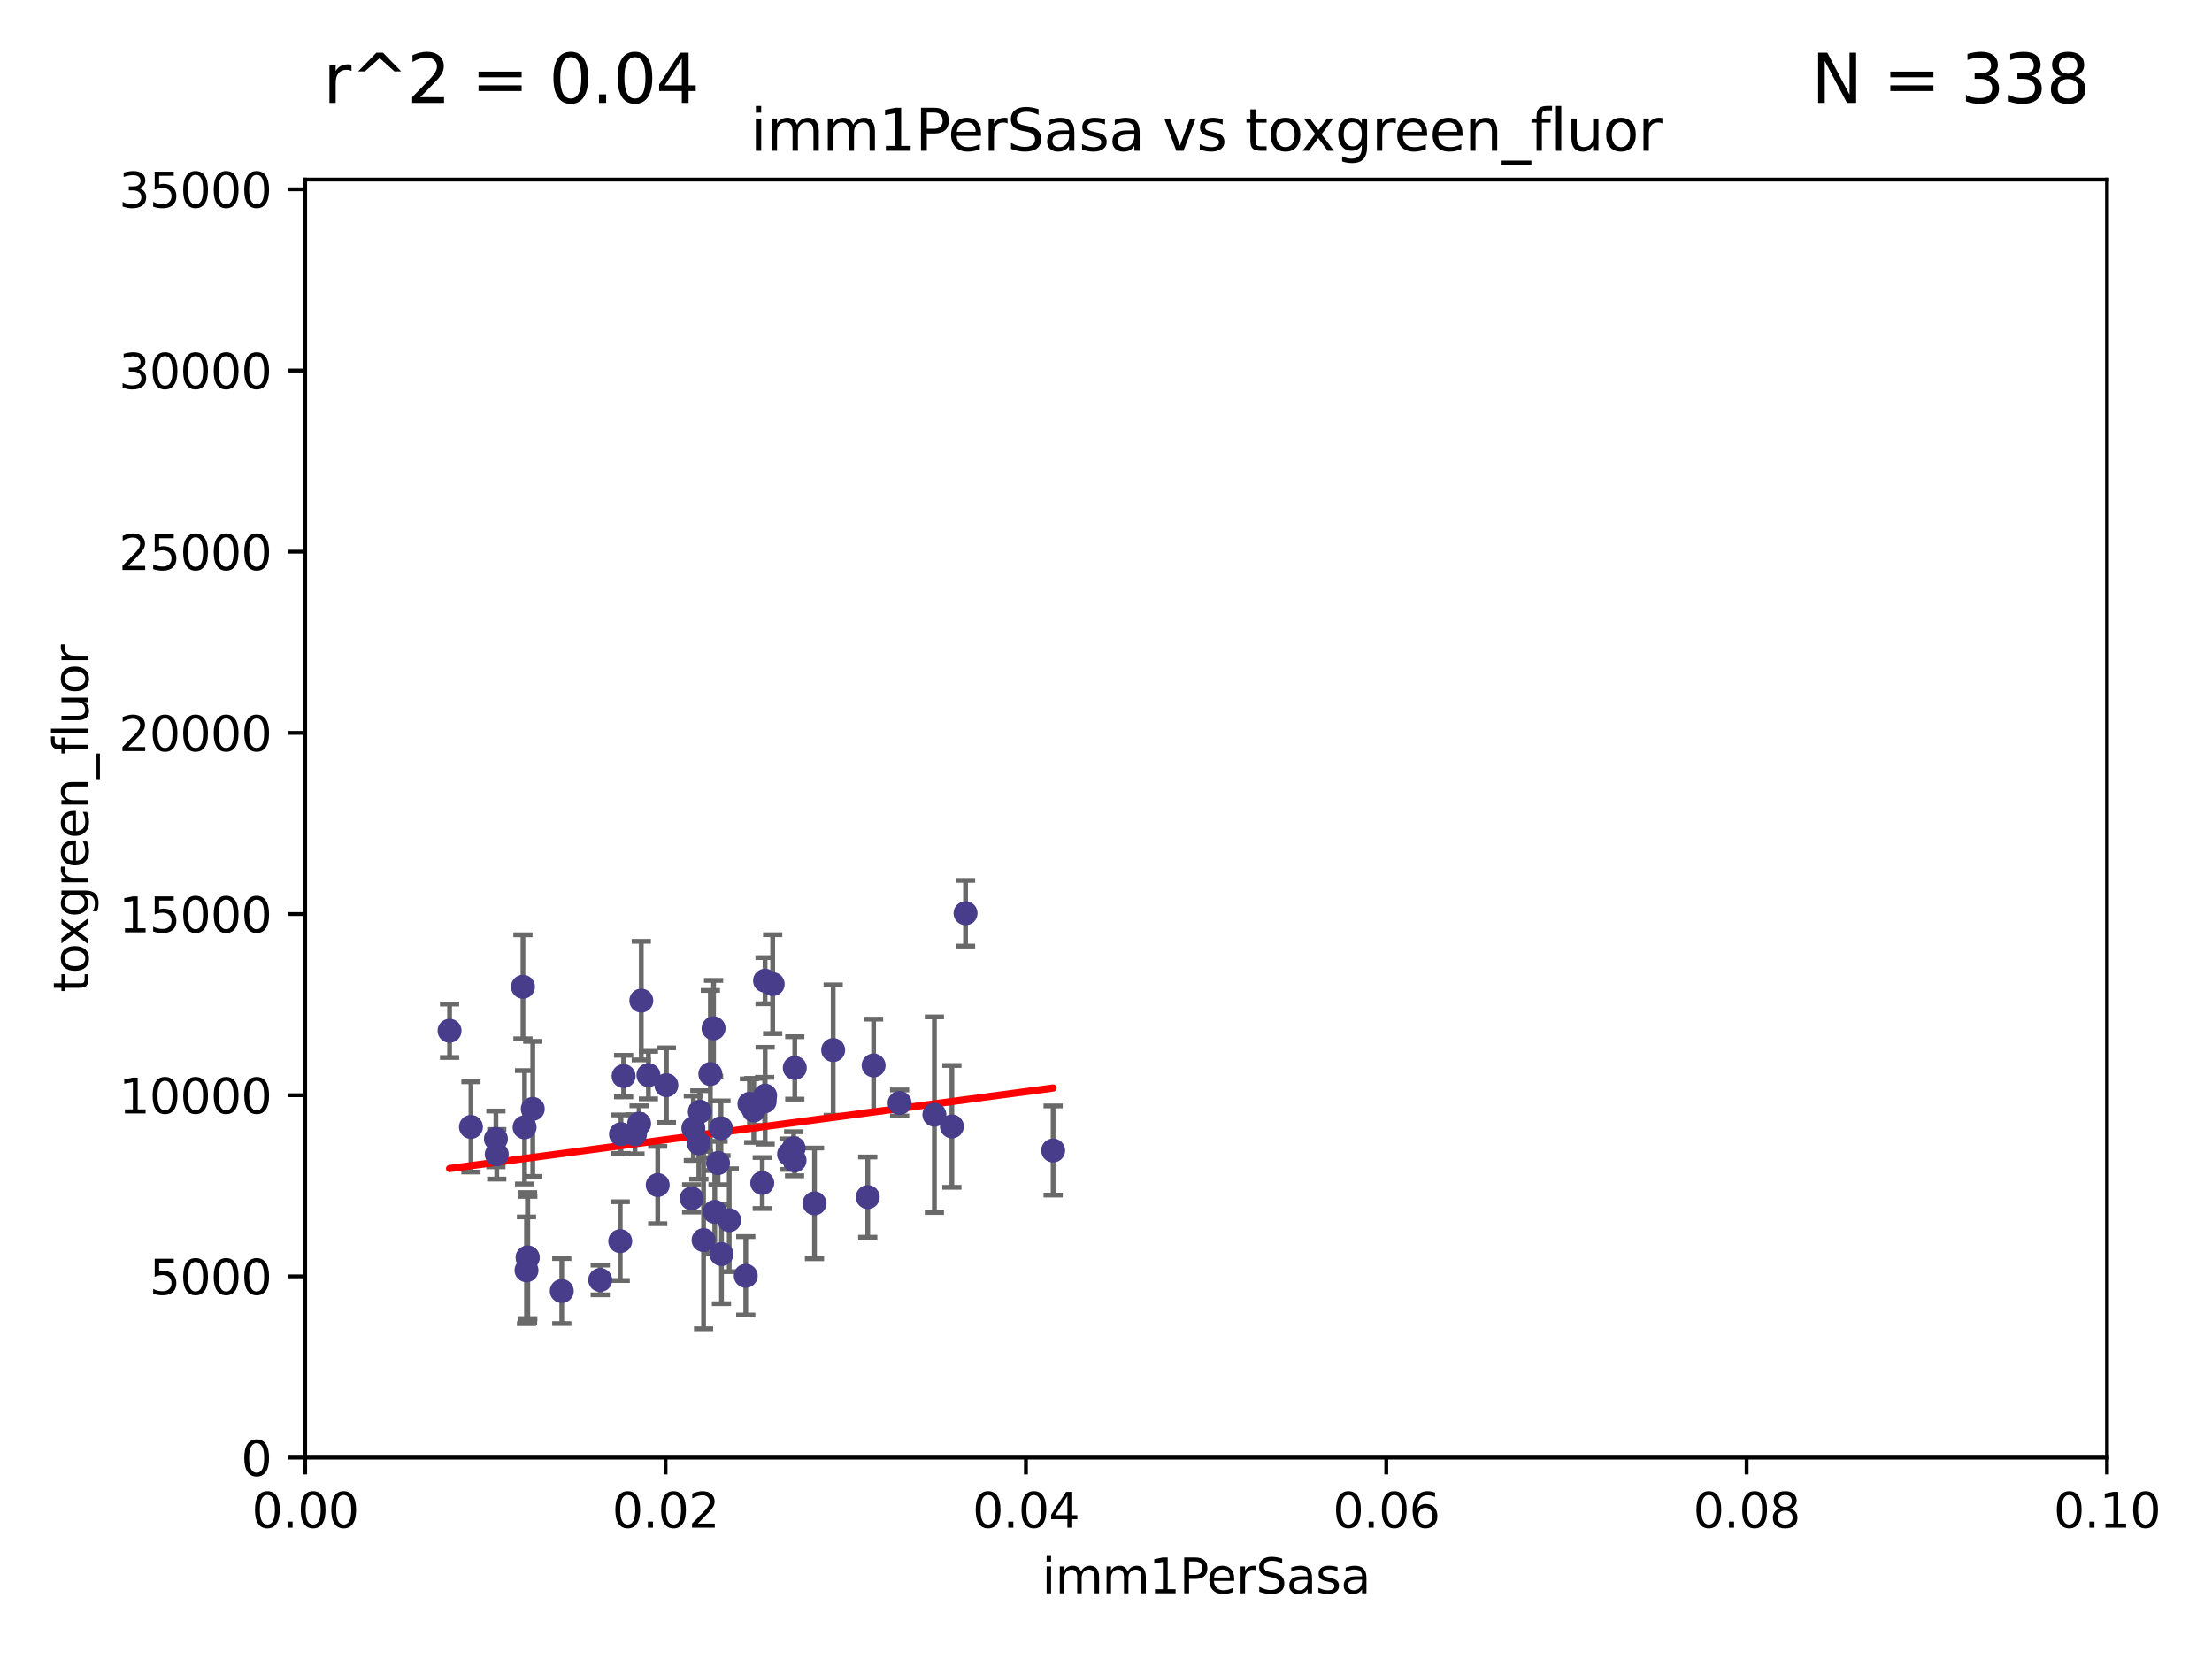 <?xml version="1.0" encoding="utf-8" standalone="no"?>
<!DOCTYPE svg PUBLIC "-//W3C//DTD SVG 1.1//EN"
  "http://www.w3.org/Graphics/SVG/1.1/DTD/svg11.dtd">
<svg xmlns:xlink="http://www.w3.org/1999/xlink" width="460.8pt" height="345.6pt" viewBox="0 0 460.8 345.6" xmlns="http://www.w3.org/2000/svg" version="1.1">
 <defs>
  <style type="text/css">*{stroke-linejoin: round; stroke-linecap: butt}</style>
 </defs>
 <g id="figure_1">
  <g id="patch_1">
   <path d="M 0 345.6 
L 460.8 345.6 
L 460.8 0 
L 0 0 
z
" style="fill: #ffffff"/>
  </g>
  <g id="axes_1">
   <g id="patch_2">
    <path d="M 63.571 303.64 
L 438.93 303.64 
L 438.93 37.411 
L 63.571 37.411 
z
" style="fill: #ffffff"/>
   </g>
   <g id="PathCollection_1">
    <defs>
     <path id="m1434651f51" d="M 0 1.118 
C 0.297 1.118 0.581 1 0.791 0.791 
C 1 0.581 1.118 0.297 1.118 0 
C 1.118 -0.297 1 -0.581 0.791 -0.791 
C 0.581 -1 0.297 -1.118 0 -1.118 
C -0.297 -1.118 -0.581 -1 -0.791 -0.791 
C -1 -0.581 -1.118 -0.297 -1.118 0 
C -1.118 0.297 -1 0.581 -0.791 0.791 
C -0.581 1 -0.297 1.118 0 1.118 
z
" style="stroke: #483d8b"/>
    </defs>
    <g clip-path="url(#p835e3d346c)">
     <use xlink:href="#m1434651f51" x="147.98" y="223.736" style="fill: #483d8b; stroke: #483d8b"/>
     <use xlink:href="#m1434651f51" x="144.438" y="235.028" style="fill: #483d8b; stroke: #483d8b"/>
     <use xlink:href="#m1434651f51" x="157.024" y="231.316" style="fill: #483d8b; stroke: #483d8b"/>
     <use xlink:href="#m1434651f51" x="103.481" y="240.453" style="fill: #483d8b; stroke: #483d8b"/>
     <use xlink:href="#m1434651f51" x="125.037" y="266.643" style="fill: #483d8b; stroke: #483d8b"/>
     <use xlink:href="#m1434651f51" x="109.899" y="261.968" style="fill: #483d8b; stroke: #483d8b"/>
     <use xlink:href="#m1434651f51" x="187.402" y="229.77" style="fill: #483d8b; stroke: #483d8b"/>
     <use xlink:href="#m1434651f51" x="201.14" y="190.244" style="fill: #483d8b; stroke: #483d8b"/>
     <use xlink:href="#m1434651f51" x="93.652" y="214.727" style="fill: #483d8b; stroke: #483d8b"/>
     <use xlink:href="#m1434651f51" x="109.677" y="264.626" style="fill: #483d8b; stroke: #483d8b"/>
     <use xlink:href="#m1434651f51" x="135.075" y="223.968" style="fill: #483d8b; stroke: #483d8b"/>
     <use xlink:href="#m1434651f51" x="148.648" y="214.218" style="fill: #483d8b; stroke: #483d8b"/>
     <use xlink:href="#m1434651f51" x="159.296" y="229.425" style="fill: #483d8b; stroke: #483d8b"/>
     <use xlink:href="#m1434651f51" x="110.984" y="231.002" style="fill: #483d8b; stroke: #483d8b"/>
     <use xlink:href="#m1434651f51" x="155.355" y="265.778" style="fill: #483d8b; stroke: #483d8b"/>
     <use xlink:href="#m1434651f51" x="129.357" y="236.266" style="fill: #483d8b; stroke: #483d8b"/>
     <use xlink:href="#m1434651f51" x="103.306" y="237.253" style="fill: #483d8b; stroke: #483d8b"/>
     <use xlink:href="#m1434651f51" x="108.941" y="205.563" style="fill: #483d8b; stroke: #483d8b"/>
     <use xlink:href="#m1434651f51" x="159.392" y="228.253" style="fill: #483d8b; stroke: #483d8b"/>
     <use xlink:href="#m1434651f51" x="145.786" y="231.584" style="fill: #483d8b; stroke: #483d8b"/>
     <use xlink:href="#m1434651f51" x="133.137" y="234.086" style="fill: #483d8b; stroke: #483d8b"/>
     <use xlink:href="#m1434651f51" x="133.594" y="208.443" style="fill: #483d8b; stroke: #483d8b"/>
     <use xlink:href="#m1434651f51" x="109.278" y="234.834" style="fill: #483d8b; stroke: #483d8b"/>
     <use xlink:href="#m1434651f51" x="180.765" y="249.375" style="fill: #483d8b; stroke: #483d8b"/>
     <use xlink:href="#m1434651f51" x="109.944" y="261.966" style="fill: #483d8b; stroke: #483d8b"/>
     <use xlink:href="#m1434651f51" x="148.898" y="252.451" style="fill: #483d8b; stroke: #483d8b"/>
     <use xlink:href="#m1434651f51" x="158.79" y="246.444" style="fill: #483d8b; stroke: #483d8b"/>
     <use xlink:href="#m1434651f51" x="149.579" y="242.282" style="fill: #483d8b; stroke: #483d8b"/>
     <use xlink:href="#m1434651f51" x="173.565" y="218.744" style="fill: #483d8b; stroke: #483d8b"/>
     <use xlink:href="#m1434651f51" x="169.673" y="250.686" style="fill: #483d8b; stroke: #483d8b"/>
     <use xlink:href="#m1434651f51" x="150.191" y="235.033" style="fill: #483d8b; stroke: #483d8b"/>
     <use xlink:href="#m1434651f51" x="151.911" y="254.194" style="fill: #483d8b; stroke: #483d8b"/>
     <use xlink:href="#m1434651f51" x="132.28" y="236.297" style="fill: #483d8b; stroke: #483d8b"/>
     <use xlink:href="#m1434651f51" x="165.326" y="239.188" style="fill: #483d8b; stroke: #483d8b"/>
     <use xlink:href="#m1434651f51" x="98.107" y="234.753" style="fill: #483d8b; stroke: #483d8b"/>
     <use xlink:href="#m1434651f51" x="129.906" y="224.171" style="fill: #483d8b; stroke: #483d8b"/>
     <use xlink:href="#m1434651f51" x="117.026" y="268.953" style="fill: #483d8b; stroke: #483d8b"/>
     <use xlink:href="#m1434651f51" x="137.012" y="246.865" style="fill: #483d8b; stroke: #483d8b"/>
     <use xlink:href="#m1434651f51" x="138.819" y="226.066" style="fill: #483d8b; stroke: #483d8b"/>
     <use xlink:href="#m1434651f51" x="164.376" y="240.422" style="fill: #483d8b; stroke: #483d8b"/>
     <use xlink:href="#m1434651f51" x="160.964" y="205.017" style="fill: #483d8b; stroke: #483d8b"/>
     <use xlink:href="#m1434651f51" x="165.567" y="222.466" style="fill: #483d8b; stroke: #483d8b"/>
     <use xlink:href="#m1434651f51" x="145.579" y="238.155" style="fill: #483d8b; stroke: #483d8b"/>
     <use xlink:href="#m1434651f51" x="181.987" y="221.952" style="fill: #483d8b; stroke: #483d8b"/>
     <use xlink:href="#m1434651f51" x="156.121" y="229.951" style="fill: #483d8b; stroke: #483d8b"/>
     <use xlink:href="#m1434651f51" x="165.519" y="241.729" style="fill: #483d8b; stroke: #483d8b"/>
     <use xlink:href="#m1434651f51" x="146.566" y="258.335" style="fill: #483d8b; stroke: #483d8b"/>
     <use xlink:href="#m1434651f51" x="159.372" y="204.297" style="fill: #483d8b; stroke: #483d8b"/>
     <use xlink:href="#m1434651f51" x="198.295" y="234.653" style="fill: #483d8b; stroke: #483d8b"/>
     <use xlink:href="#m1434651f51" x="219.385" y="239.668" style="fill: #483d8b; stroke: #483d8b"/>
     <use xlink:href="#m1434651f51" x="144.083" y="249.644" style="fill: #483d8b; stroke: #483d8b"/>
     <use xlink:href="#m1434651f51" x="129.205" y="258.553" style="fill: #483d8b; stroke: #483d8b"/>
     <use xlink:href="#m1434651f51" x="150.299" y="261.255" style="fill: #483d8b; stroke: #483d8b"/>
     <use xlink:href="#m1434651f51" x="194.649" y="232.21" style="fill: #483d8b; stroke: #483d8b"/>
    </g>
   </g>
   <g id="matplotlib.axis_1">
    <g id="xtick_1">
     <g id="line2d_1">
      <defs>
       <path id="md56dcfab3e" d="M 0 0 
L 0 3.5 
" style="stroke: #000000; stroke-width: 0.8"/>
      </defs>
      <g>
       <use xlink:href="#md56dcfab3e" x="63.571" y="303.64" style="stroke: #000000; stroke-width: 0.8"/>
      </g>
     </g>
     <g id="text_1">
      <!-- 0.00 -->
      <g transform="translate(52.438 318.238)scale(0.1 -0.1)">
       <defs>
        <path id="DejaVuSans-30" d="M 2034 4250 
Q 1547 4250 1301 3770 
Q 1056 3291 1056 2328 
Q 1056 1369 1301 889 
Q 1547 409 2034 409 
Q 2525 409 2770 889 
Q 3016 1369 3016 2328 
Q 3016 3291 2770 3770 
Q 2525 4250 2034 4250 
z
M 2034 4750 
Q 2819 4750 3233 4129 
Q 3647 3509 3647 2328 
Q 3647 1150 3233 529 
Q 2819 -91 2034 -91 
Q 1250 -91 836 529 
Q 422 1150 422 2328 
Q 422 3509 836 4129 
Q 1250 4750 2034 4750 
z
" transform="scale(0.016)"/>
        <path id="DejaVuSans-2e" d="M 684 794 
L 1344 794 
L 1344 0 
L 684 0 
L 684 794 
z
" transform="scale(0.016)"/>
       </defs>
       <use xlink:href="#DejaVuSans-30"/>
       <use xlink:href="#DejaVuSans-2e" x="63.623"/>
       <use xlink:href="#DejaVuSans-30" x="95.41"/>
       <use xlink:href="#DejaVuSans-30" x="159.033"/>
      </g>
     </g>
    </g>
    <g id="xtick_2">
     <g id="line2d_2">
      <g>
       <use xlink:href="#md56dcfab3e" x="138.643" y="303.64" style="stroke: #000000; stroke-width: 0.8"/>
      </g>
     </g>
     <g id="text_2">
      <!-- 0.02 -->
      <g transform="translate(127.51 318.238)scale(0.1 -0.1)">
       <defs>
        <path id="DejaVuSans-32" d="M 1228 531 
L 3431 531 
L 3431 0 
L 469 0 
L 469 531 
Q 828 903 1448 1529 
Q 2069 2156 2228 2338 
Q 2531 2678 2651 2914 
Q 2772 3150 2772 3378 
Q 2772 3750 2511 3984 
Q 2250 4219 1831 4219 
Q 1534 4219 1204 4116 
Q 875 4013 500 3803 
L 500 4441 
Q 881 4594 1212 4672 
Q 1544 4750 1819 4750 
Q 2544 4750 2975 4387 
Q 3406 4025 3406 3419 
Q 3406 3131 3298 2873 
Q 3191 2616 2906 2266 
Q 2828 2175 2409 1742 
Q 1991 1309 1228 531 
z
" transform="scale(0.016)"/>
       </defs>
       <use xlink:href="#DejaVuSans-30"/>
       <use xlink:href="#DejaVuSans-2e" x="63.623"/>
       <use xlink:href="#DejaVuSans-30" x="95.41"/>
       <use xlink:href="#DejaVuSans-32" x="159.033"/>
      </g>
     </g>
    </g>
    <g id="xtick_3">
     <g id="line2d_3">
      <g>
       <use xlink:href="#md56dcfab3e" x="213.715" y="303.64" style="stroke: #000000; stroke-width: 0.8"/>
      </g>
     </g>
     <g id="text_3">
      <!-- 0.04 -->
      <g transform="translate(202.582 318.238)scale(0.1 -0.1)">
       <defs>
        <path id="DejaVuSans-34" d="M 2419 4116 
L 825 1625 
L 2419 1625 
L 2419 4116 
z
M 2253 4666 
L 3047 4666 
L 3047 1625 
L 3713 1625 
L 3713 1100 
L 3047 1100 
L 3047 0 
L 2419 0 
L 2419 1100 
L 313 1100 
L 313 1709 
L 2253 4666 
z
" transform="scale(0.016)"/>
       </defs>
       <use xlink:href="#DejaVuSans-30"/>
       <use xlink:href="#DejaVuSans-2e" x="63.623"/>
       <use xlink:href="#DejaVuSans-30" x="95.41"/>
       <use xlink:href="#DejaVuSans-34" x="159.033"/>
      </g>
     </g>
    </g>
    <g id="xtick_4">
     <g id="line2d_4">
      <g>
       <use xlink:href="#md56dcfab3e" x="288.786" y="303.64" style="stroke: #000000; stroke-width: 0.8"/>
      </g>
     </g>
     <g id="text_4">
      <!-- 0.06 -->
      <g transform="translate(277.654 318.238)scale(0.1 -0.1)">
       <defs>
        <path id="DejaVuSans-36" d="M 2113 2584 
Q 1688 2584 1439 2293 
Q 1191 2003 1191 1497 
Q 1191 994 1439 701 
Q 1688 409 2113 409 
Q 2538 409 2786 701 
Q 3034 994 3034 1497 
Q 3034 2003 2786 2293 
Q 2538 2584 2113 2584 
z
M 3366 4563 
L 3366 3988 
Q 3128 4100 2886 4159 
Q 2644 4219 2406 4219 
Q 1781 4219 1451 3797 
Q 1122 3375 1075 2522 
Q 1259 2794 1537 2939 
Q 1816 3084 2150 3084 
Q 2853 3084 3261 2657 
Q 3669 2231 3669 1497 
Q 3669 778 3244 343 
Q 2819 -91 2113 -91 
Q 1303 -91 875 529 
Q 447 1150 447 2328 
Q 447 3434 972 4092 
Q 1497 4750 2381 4750 
Q 2619 4750 2861 4703 
Q 3103 4656 3366 4563 
z
" transform="scale(0.016)"/>
       </defs>
       <use xlink:href="#DejaVuSans-30"/>
       <use xlink:href="#DejaVuSans-2e" x="63.623"/>
       <use xlink:href="#DejaVuSans-30" x="95.41"/>
       <use xlink:href="#DejaVuSans-36" x="159.033"/>
      </g>
     </g>
    </g>
    <g id="xtick_5">
     <g id="line2d_5">
      <g>
       <use xlink:href="#md56dcfab3e" x="363.858" y="303.64" style="stroke: #000000; stroke-width: 0.8"/>
      </g>
     </g>
     <g id="text_5">
      <!-- 0.08 -->
      <g transform="translate(352.725 318.238)scale(0.1 -0.1)">
       <defs>
        <path id="DejaVuSans-38" d="M 2034 2216 
Q 1584 2216 1326 1975 
Q 1069 1734 1069 1313 
Q 1069 891 1326 650 
Q 1584 409 2034 409 
Q 2484 409 2743 651 
Q 3003 894 3003 1313 
Q 3003 1734 2745 1975 
Q 2488 2216 2034 2216 
z
M 1403 2484 
Q 997 2584 770 2862 
Q 544 3141 544 3541 
Q 544 4100 942 4425 
Q 1341 4750 2034 4750 
Q 2731 4750 3128 4425 
Q 3525 4100 3525 3541 
Q 3525 3141 3298 2862 
Q 3072 2584 2669 2484 
Q 3125 2378 3379 2068 
Q 3634 1759 3634 1313 
Q 3634 634 3220 271 
Q 2806 -91 2034 -91 
Q 1263 -91 848 271 
Q 434 634 434 1313 
Q 434 1759 690 2068 
Q 947 2378 1403 2484 
z
M 1172 3481 
Q 1172 3119 1398 2916 
Q 1625 2713 2034 2713 
Q 2441 2713 2670 2916 
Q 2900 3119 2900 3481 
Q 2900 3844 2670 4047 
Q 2441 4250 2034 4250 
Q 1625 4250 1398 4047 
Q 1172 3844 1172 3481 
z
" transform="scale(0.016)"/>
       </defs>
       <use xlink:href="#DejaVuSans-30"/>
       <use xlink:href="#DejaVuSans-2e" x="63.623"/>
       <use xlink:href="#DejaVuSans-30" x="95.41"/>
       <use xlink:href="#DejaVuSans-38" x="159.033"/>
      </g>
     </g>
    </g>
    <g id="xtick_6">
     <g id="line2d_6">
      <g>
       <use xlink:href="#md56dcfab3e" x="438.93" y="303.64" style="stroke: #000000; stroke-width: 0.8"/>
      </g>
     </g>
     <g id="text_6">
      <!-- 0.10 -->
      <g transform="translate(427.797 318.238)scale(0.1 -0.1)">
       <defs>
        <path id="DejaVuSans-31" d="M 794 531 
L 1825 531 
L 1825 4091 
L 703 3866 
L 703 4441 
L 1819 4666 
L 2450 4666 
L 2450 531 
L 3481 531 
L 3481 0 
L 794 0 
L 794 531 
z
" transform="scale(0.016)"/>
       </defs>
       <use xlink:href="#DejaVuSans-30"/>
       <use xlink:href="#DejaVuSans-2e" x="63.623"/>
       <use xlink:href="#DejaVuSans-31" x="95.41"/>
       <use xlink:href="#DejaVuSans-30" x="159.033"/>
      </g>
     </g>
    </g>
    <g id="text_7">
     <!-- imm1PerSasa -->
     <g transform="translate(217.067 331.917)scale(0.1 -0.1)">
      <defs>
       <path id="DejaVuSans-69" d="M 603 3500 
L 1178 3500 
L 1178 0 
L 603 0 
L 603 3500 
z
M 603 4863 
L 1178 4863 
L 1178 4134 
L 603 4134 
L 603 4863 
z
" transform="scale(0.016)"/>
       <path id="DejaVuSans-6d" d="M 3328 2828 
Q 3544 3216 3844 3400 
Q 4144 3584 4550 3584 
Q 5097 3584 5394 3201 
Q 5691 2819 5691 2113 
L 5691 0 
L 5113 0 
L 5113 2094 
Q 5113 2597 4934 2840 
Q 4756 3084 4391 3084 
Q 3944 3084 3684 2787 
Q 3425 2491 3425 1978 
L 3425 0 
L 2847 0 
L 2847 2094 
Q 2847 2600 2669 2842 
Q 2491 3084 2119 3084 
Q 1678 3084 1418 2786 
Q 1159 2488 1159 1978 
L 1159 0 
L 581 0 
L 581 3500 
L 1159 3500 
L 1159 2956 
Q 1356 3278 1631 3431 
Q 1906 3584 2284 3584 
Q 2666 3584 2933 3390 
Q 3200 3197 3328 2828 
z
" transform="scale(0.016)"/>
       <path id="DejaVuSans-50" d="M 1259 4147 
L 1259 2394 
L 2053 2394 
Q 2494 2394 2734 2622 
Q 2975 2850 2975 3272 
Q 2975 3691 2734 3919 
Q 2494 4147 2053 4147 
L 1259 4147 
z
M 628 4666 
L 2053 4666 
Q 2838 4666 3239 4311 
Q 3641 3956 3641 3272 
Q 3641 2581 3239 2228 
Q 2838 1875 2053 1875 
L 1259 1875 
L 1259 0 
L 628 0 
L 628 4666 
z
" transform="scale(0.016)"/>
       <path id="DejaVuSans-65" d="M 3597 1894 
L 3597 1613 
L 953 1613 
Q 991 1019 1311 708 
Q 1631 397 2203 397 
Q 2534 397 2845 478 
Q 3156 559 3463 722 
L 3463 178 
Q 3153 47 2828 -22 
Q 2503 -91 2169 -91 
Q 1331 -91 842 396 
Q 353 884 353 1716 
Q 353 2575 817 3079 
Q 1281 3584 2069 3584 
Q 2775 3584 3186 3129 
Q 3597 2675 3597 1894 
z
M 3022 2063 
Q 3016 2534 2758 2815 
Q 2500 3097 2075 3097 
Q 1594 3097 1305 2825 
Q 1016 2553 972 2059 
L 3022 2063 
z
" transform="scale(0.016)"/>
       <path id="DejaVuSans-72" d="M 2631 2963 
Q 2534 3019 2420 3045 
Q 2306 3072 2169 3072 
Q 1681 3072 1420 2755 
Q 1159 2438 1159 1844 
L 1159 0 
L 581 0 
L 581 3500 
L 1159 3500 
L 1159 2956 
Q 1341 3275 1631 3429 
Q 1922 3584 2338 3584 
Q 2397 3584 2469 3576 
Q 2541 3569 2628 3553 
L 2631 2963 
z
" transform="scale(0.016)"/>
       <path id="DejaVuSans-53" d="M 3425 4513 
L 3425 3897 
Q 3066 4069 2747 4153 
Q 2428 4238 2131 4238 
Q 1616 4238 1336 4038 
Q 1056 3838 1056 3469 
Q 1056 3159 1242 3001 
Q 1428 2844 1947 2747 
L 2328 2669 
Q 3034 2534 3370 2195 
Q 3706 1856 3706 1288 
Q 3706 609 3251 259 
Q 2797 -91 1919 -91 
Q 1588 -91 1214 -16 
Q 841 59 441 206 
L 441 856 
Q 825 641 1194 531 
Q 1563 422 1919 422 
Q 2459 422 2753 634 
Q 3047 847 3047 1241 
Q 3047 1584 2836 1778 
Q 2625 1972 2144 2069 
L 1759 2144 
Q 1053 2284 737 2584 
Q 422 2884 422 3419 
Q 422 4038 858 4394 
Q 1294 4750 2059 4750 
Q 2388 4750 2728 4690 
Q 3069 4631 3425 4513 
z
" transform="scale(0.016)"/>
       <path id="DejaVuSans-61" d="M 2194 1759 
Q 1497 1759 1228 1600 
Q 959 1441 959 1056 
Q 959 750 1161 570 
Q 1363 391 1709 391 
Q 2188 391 2477 730 
Q 2766 1069 2766 1631 
L 2766 1759 
L 2194 1759 
z
M 3341 1997 
L 3341 0 
L 2766 0 
L 2766 531 
Q 2569 213 2275 61 
Q 1981 -91 1556 -91 
Q 1019 -91 701 211 
Q 384 513 384 1019 
Q 384 1609 779 1909 
Q 1175 2209 1959 2209 
L 2766 2209 
L 2766 2266 
Q 2766 2663 2505 2880 
Q 2244 3097 1772 3097 
Q 1472 3097 1187 3025 
Q 903 2953 641 2809 
L 641 3341 
Q 956 3463 1253 3523 
Q 1550 3584 1831 3584 
Q 2591 3584 2966 3190 
Q 3341 2797 3341 1997 
z
" transform="scale(0.016)"/>
       <path id="DejaVuSans-73" d="M 2834 3397 
L 2834 2853 
Q 2591 2978 2328 3040 
Q 2066 3103 1784 3103 
Q 1356 3103 1142 2972 
Q 928 2841 928 2578 
Q 928 2378 1081 2264 
Q 1234 2150 1697 2047 
L 1894 2003 
Q 2506 1872 2764 1633 
Q 3022 1394 3022 966 
Q 3022 478 2636 193 
Q 2250 -91 1575 -91 
Q 1294 -91 989 -36 
Q 684 19 347 128 
L 347 722 
Q 666 556 975 473 
Q 1284 391 1588 391 
Q 1994 391 2212 530 
Q 2431 669 2431 922 
Q 2431 1156 2273 1281 
Q 2116 1406 1581 1522 
L 1381 1569 
Q 847 1681 609 1914 
Q 372 2147 372 2553 
Q 372 3047 722 3315 
Q 1072 3584 1716 3584 
Q 2034 3584 2315 3537 
Q 2597 3491 2834 3397 
z
" transform="scale(0.016)"/>
      </defs>
      <use xlink:href="#DejaVuSans-69"/>
      <use xlink:href="#DejaVuSans-6d" x="27.783"/>
      <use xlink:href="#DejaVuSans-6d" x="125.195"/>
      <use xlink:href="#DejaVuSans-31" x="222.607"/>
      <use xlink:href="#DejaVuSans-50" x="286.23"/>
      <use xlink:href="#DejaVuSans-65" x="342.908"/>
      <use xlink:href="#DejaVuSans-72" x="404.432"/>
      <use xlink:href="#DejaVuSans-53" x="445.545"/>
      <use xlink:href="#DejaVuSans-61" x="509.021"/>
      <use xlink:href="#DejaVuSans-73" x="570.301"/>
      <use xlink:href="#DejaVuSans-61" x="622.4"/>
     </g>
    </g>
   </g>
   <g id="matplotlib.axis_2">
    <g id="ytick_1">
     <g id="line2d_7">
      <defs>
       <path id="m73a4fe24e4" d="M 0 0 
L -3.5 0 
" style="stroke: #000000; stroke-width: 0.8"/>
      </defs>
      <g>
       <use xlink:href="#m73a4fe24e4" x="63.571" y="303.64" style="stroke: #000000; stroke-width: 0.8"/>
      </g>
     </g>
     <g id="text_8">
      <!-- 0 -->
      <g transform="translate(50.209 307.439)scale(0.1 -0.1)">
       <use xlink:href="#DejaVuSans-30"/>
      </g>
     </g>
    </g>
    <g id="ytick_2">
     <g id="line2d_8">
      <g>
       <use xlink:href="#m73a4fe24e4" x="63.571" y="265.897" style="stroke: #000000; stroke-width: 0.8"/>
      </g>
     </g>
     <g id="text_9">
      <!-- 5000 -->
      <g transform="translate(31.121 269.696)scale(0.1 -0.1)">
       <defs>
        <path id="DejaVuSans-35" d="M 691 4666 
L 3169 4666 
L 3169 4134 
L 1269 4134 
L 1269 2991 
Q 1406 3038 1543 3061 
Q 1681 3084 1819 3084 
Q 2600 3084 3056 2656 
Q 3513 2228 3513 1497 
Q 3513 744 3044 326 
Q 2575 -91 1722 -91 
Q 1428 -91 1123 -41 
Q 819 9 494 109 
L 494 744 
Q 775 591 1075 516 
Q 1375 441 1709 441 
Q 2250 441 2565 725 
Q 2881 1009 2881 1497 
Q 2881 1984 2565 2268 
Q 2250 2553 1709 2553 
Q 1456 2553 1204 2497 
Q 953 2441 691 2322 
L 691 4666 
z
" transform="scale(0.016)"/>
       </defs>
       <use xlink:href="#DejaVuSans-35"/>
       <use xlink:href="#DejaVuSans-30" x="63.623"/>
       <use xlink:href="#DejaVuSans-30" x="127.246"/>
       <use xlink:href="#DejaVuSans-30" x="190.869"/>
      </g>
     </g>
    </g>
    <g id="ytick_3">
     <g id="line2d_9">
      <g>
       <use xlink:href="#m73a4fe24e4" x="63.571" y="228.154" style="stroke: #000000; stroke-width: 0.8"/>
      </g>
     </g>
     <g id="text_10">
      <!-- 10000 -->
      <g transform="translate(24.759 231.953)scale(0.1 -0.1)">
       <use xlink:href="#DejaVuSans-31"/>
       <use xlink:href="#DejaVuSans-30" x="63.623"/>
       <use xlink:href="#DejaVuSans-30" x="127.246"/>
       <use xlink:href="#DejaVuSans-30" x="190.869"/>
       <use xlink:href="#DejaVuSans-30" x="254.492"/>
      </g>
     </g>
    </g>
    <g id="ytick_4">
     <g id="line2d_10">
      <g>
       <use xlink:href="#m73a4fe24e4" x="63.571" y="190.411" style="stroke: #000000; stroke-width: 0.8"/>
      </g>
     </g>
     <g id="text_11">
      <!-- 15000 -->
      <g transform="translate(24.759 194.21)scale(0.1 -0.1)">
       <use xlink:href="#DejaVuSans-31"/>
       <use xlink:href="#DejaVuSans-35" x="63.623"/>
       <use xlink:href="#DejaVuSans-30" x="127.246"/>
       <use xlink:href="#DejaVuSans-30" x="190.869"/>
       <use xlink:href="#DejaVuSans-30" x="254.492"/>
      </g>
     </g>
    </g>
    <g id="ytick_5">
     <g id="line2d_11">
      <g>
       <use xlink:href="#m73a4fe24e4" x="63.571" y="152.668" style="stroke: #000000; stroke-width: 0.8"/>
      </g>
     </g>
     <g id="text_12">
      <!-- 20000 -->
      <g transform="translate(24.759 156.467)scale(0.1 -0.1)">
       <use xlink:href="#DejaVuSans-32"/>
       <use xlink:href="#DejaVuSans-30" x="63.623"/>
       <use xlink:href="#DejaVuSans-30" x="127.246"/>
       <use xlink:href="#DejaVuSans-30" x="190.869"/>
       <use xlink:href="#DejaVuSans-30" x="254.492"/>
      </g>
     </g>
    </g>
    <g id="ytick_6">
     <g id="line2d_12">
      <g>
       <use xlink:href="#m73a4fe24e4" x="63.571" y="114.925" style="stroke: #000000; stroke-width: 0.8"/>
      </g>
     </g>
     <g id="text_13">
      <!-- 25000 -->
      <g transform="translate(24.759 118.724)scale(0.1 -0.1)">
       <use xlink:href="#DejaVuSans-32"/>
       <use xlink:href="#DejaVuSans-35" x="63.623"/>
       <use xlink:href="#DejaVuSans-30" x="127.246"/>
       <use xlink:href="#DejaVuSans-30" x="190.869"/>
       <use xlink:href="#DejaVuSans-30" x="254.492"/>
      </g>
     </g>
    </g>
    <g id="ytick_7">
     <g id="line2d_13">
      <g>
       <use xlink:href="#m73a4fe24e4" x="63.571" y="77.181" style="stroke: #000000; stroke-width: 0.8"/>
      </g>
     </g>
     <g id="text_14">
      <!-- 30000 -->
      <g transform="translate(24.759 80.981)scale(0.1 -0.1)">
       <defs>
        <path id="DejaVuSans-33" d="M 2597 2516 
Q 3050 2419 3304 2112 
Q 3559 1806 3559 1356 
Q 3559 666 3084 287 
Q 2609 -91 1734 -91 
Q 1441 -91 1130 -33 
Q 819 25 488 141 
L 488 750 
Q 750 597 1062 519 
Q 1375 441 1716 441 
Q 2309 441 2620 675 
Q 2931 909 2931 1356 
Q 2931 1769 2642 2001 
Q 2353 2234 1838 2234 
L 1294 2234 
L 1294 2753 
L 1863 2753 
Q 2328 2753 2575 2939 
Q 2822 3125 2822 3475 
Q 2822 3834 2567 4026 
Q 2313 4219 1838 4219 
Q 1578 4219 1281 4162 
Q 984 4106 628 3988 
L 628 4550 
Q 988 4650 1302 4700 
Q 1616 4750 1894 4750 
Q 2613 4750 3031 4423 
Q 3450 4097 3450 3541 
Q 3450 3153 3228 2886 
Q 3006 2619 2597 2516 
z
" transform="scale(0.016)"/>
       </defs>
       <use xlink:href="#DejaVuSans-33"/>
       <use xlink:href="#DejaVuSans-30" x="63.623"/>
       <use xlink:href="#DejaVuSans-30" x="127.246"/>
       <use xlink:href="#DejaVuSans-30" x="190.869"/>
       <use xlink:href="#DejaVuSans-30" x="254.492"/>
      </g>
     </g>
    </g>
    <g id="ytick_8">
     <g id="line2d_14">
      <g>
       <use xlink:href="#m73a4fe24e4" x="63.571" y="39.438" style="stroke: #000000; stroke-width: 0.8"/>
      </g>
     </g>
     <g id="text_15">
      <!-- 35000 -->
      <g transform="translate(24.759 43.238)scale(0.1 -0.1)">
       <use xlink:href="#DejaVuSans-33"/>
       <use xlink:href="#DejaVuSans-35" x="63.623"/>
       <use xlink:href="#DejaVuSans-30" x="127.246"/>
       <use xlink:href="#DejaVuSans-30" x="190.869"/>
       <use xlink:href="#DejaVuSans-30" x="254.492"/>
      </g>
     </g>
    </g>
    <g id="text_16">
     <!-- toxgreen_fluor -->
     <g transform="translate(18.401 206.72)rotate(-90)scale(0.1 -0.1)">
      <defs>
       <path id="DejaVuSans-74" d="M 1172 4494 
L 1172 3500 
L 2356 3500 
L 2356 3053 
L 1172 3053 
L 1172 1153 
Q 1172 725 1289 603 
Q 1406 481 1766 481 
L 2356 481 
L 2356 0 
L 1766 0 
Q 1100 0 847 248 
Q 594 497 594 1153 
L 594 3053 
L 172 3053 
L 172 3500 
L 594 3500 
L 594 4494 
L 1172 4494 
z
" transform="scale(0.016)"/>
       <path id="DejaVuSans-6f" d="M 1959 3097 
Q 1497 3097 1228 2736 
Q 959 2375 959 1747 
Q 959 1119 1226 758 
Q 1494 397 1959 397 
Q 2419 397 2687 759 
Q 2956 1122 2956 1747 
Q 2956 2369 2687 2733 
Q 2419 3097 1959 3097 
z
M 1959 3584 
Q 2709 3584 3137 3096 
Q 3566 2609 3566 1747 
Q 3566 888 3137 398 
Q 2709 -91 1959 -91 
Q 1206 -91 779 398 
Q 353 888 353 1747 
Q 353 2609 779 3096 
Q 1206 3584 1959 3584 
z
" transform="scale(0.016)"/>
       <path id="DejaVuSans-78" d="M 3513 3500 
L 2247 1797 
L 3578 0 
L 2900 0 
L 1881 1375 
L 863 0 
L 184 0 
L 1544 1831 
L 300 3500 
L 978 3500 
L 1906 2253 
L 2834 3500 
L 3513 3500 
z
" transform="scale(0.016)"/>
       <path id="DejaVuSans-67" d="M 2906 1791 
Q 2906 2416 2648 2759 
Q 2391 3103 1925 3103 
Q 1463 3103 1205 2759 
Q 947 2416 947 1791 
Q 947 1169 1205 825 
Q 1463 481 1925 481 
Q 2391 481 2648 825 
Q 2906 1169 2906 1791 
z
M 3481 434 
Q 3481 -459 3084 -895 
Q 2688 -1331 1869 -1331 
Q 1566 -1331 1297 -1286 
Q 1028 -1241 775 -1147 
L 775 -588 
Q 1028 -725 1275 -790 
Q 1522 -856 1778 -856 
Q 2344 -856 2625 -561 
Q 2906 -266 2906 331 
L 2906 616 
Q 2728 306 2450 153 
Q 2172 0 1784 0 
Q 1141 0 747 490 
Q 353 981 353 1791 
Q 353 2603 747 3093 
Q 1141 3584 1784 3584 
Q 2172 3584 2450 3431 
Q 2728 3278 2906 2969 
L 2906 3500 
L 3481 3500 
L 3481 434 
z
" transform="scale(0.016)"/>
       <path id="DejaVuSans-6e" d="M 3513 2113 
L 3513 0 
L 2938 0 
L 2938 2094 
Q 2938 2591 2744 2837 
Q 2550 3084 2163 3084 
Q 1697 3084 1428 2787 
Q 1159 2491 1159 1978 
L 1159 0 
L 581 0 
L 581 3500 
L 1159 3500 
L 1159 2956 
Q 1366 3272 1645 3428 
Q 1925 3584 2291 3584 
Q 2894 3584 3203 3211 
Q 3513 2838 3513 2113 
z
" transform="scale(0.016)"/>
       <path id="DejaVuSans-5f" d="M 3263 -1063 
L 3263 -1509 
L -63 -1509 
L -63 -1063 
L 3263 -1063 
z
" transform="scale(0.016)"/>
       <path id="DejaVuSans-66" d="M 2375 4863 
L 2375 4384 
L 1825 4384 
Q 1516 4384 1395 4259 
Q 1275 4134 1275 3809 
L 1275 3500 
L 2222 3500 
L 2222 3053 
L 1275 3053 
L 1275 0 
L 697 0 
L 697 3053 
L 147 3053 
L 147 3500 
L 697 3500 
L 697 3744 
Q 697 4328 969 4595 
Q 1241 4863 1831 4863 
L 2375 4863 
z
" transform="scale(0.016)"/>
       <path id="DejaVuSans-6c" d="M 603 4863 
L 1178 4863 
L 1178 0 
L 603 0 
L 603 4863 
z
" transform="scale(0.016)"/>
       <path id="DejaVuSans-75" d="M 544 1381 
L 544 3500 
L 1119 3500 
L 1119 1403 
Q 1119 906 1312 657 
Q 1506 409 1894 409 
Q 2359 409 2629 706 
Q 2900 1003 2900 1516 
L 2900 3500 
L 3475 3500 
L 3475 0 
L 2900 0 
L 2900 538 
Q 2691 219 2414 64 
Q 2138 -91 1772 -91 
Q 1169 -91 856 284 
Q 544 659 544 1381 
z
M 1991 3584 
L 1991 3584 
z
" transform="scale(0.016)"/>
      </defs>
      <use xlink:href="#DejaVuSans-74"/>
      <use xlink:href="#DejaVuSans-6f" x="39.209"/>
      <use xlink:href="#DejaVuSans-78" x="97.266"/>
      <use xlink:href="#DejaVuSans-67" x="156.445"/>
      <use xlink:href="#DejaVuSans-72" x="219.922"/>
      <use xlink:href="#DejaVuSans-65" x="258.785"/>
      <use xlink:href="#DejaVuSans-65" x="320.309"/>
      <use xlink:href="#DejaVuSans-6e" x="381.832"/>
      <use xlink:href="#DejaVuSans-5f" x="445.211"/>
      <use xlink:href="#DejaVuSans-66" x="495.211"/>
      <use xlink:href="#DejaVuSans-6c" x="530.416"/>
      <use xlink:href="#DejaVuSans-75" x="558.199"/>
      <use xlink:href="#DejaVuSans-6f" x="621.578"/>
      <use xlink:href="#DejaVuSans-72" x="682.76"/>
     </g>
    </g>
   </g>
   <g id="LineCollection_1">
    <path d="M 147.98 241.154 
L 147.98 206.318 
" clip-path="url(#p835e3d346c)" style="fill: none; stroke: #696969"/>
    <path d="M 144.438 241.739 
L 144.438 228.317 
" clip-path="url(#p835e3d346c)" style="fill: none; stroke: #696969"/>
    <path d="M 157.024 237.99 
L 157.024 224.641 
" clip-path="url(#p835e3d346c)" style="fill: none; stroke: #696969"/>
    <path d="M 103.481 245.626 
L 103.481 235.281 
" clip-path="url(#p835e3d346c)" style="fill: none; stroke: #696969"/>
    <path d="M 125.037 269.74 
L 125.037 263.546 
" clip-path="url(#p835e3d346c)" style="fill: none; stroke: #696969"/>
    <path d="M 109.899 275.505 
L 109.899 248.431 
" clip-path="url(#p835e3d346c)" style="fill: none; stroke: #696969"/>
    <path d="M 187.402 232.482 
L 187.402 227.057 
" clip-path="url(#p835e3d346c)" style="fill: none; stroke: #696969"/>
    <path d="M 201.14 197.084 
L 201.14 183.404 
" clip-path="url(#p835e3d346c)" style="fill: none; stroke: #696969"/>
    <path d="M 93.652 220.297 
L 93.652 209.156 
" clip-path="url(#p835e3d346c)" style="fill: none; stroke: #696969"/>
    <path d="M 109.677 275.741 
L 109.677 253.511 
" clip-path="url(#p835e3d346c)" style="fill: none; stroke: #696969"/>
    <path d="M 135.075 228.917 
L 135.075 219.019 
" clip-path="url(#p835e3d346c)" style="fill: none; stroke: #696969"/>
    <path d="M 148.648 224.199 
L 148.648 204.238 
" clip-path="url(#p835e3d346c)" style="fill: none; stroke: #696969"/>
    <path d="M 159.296 234.422 
L 159.296 224.428 
" clip-path="url(#p835e3d346c)" style="fill: none; stroke: #696969"/>
    <path d="M 110.984 245.072 
L 110.984 216.932 
" clip-path="url(#p835e3d346c)" style="fill: none; stroke: #696969"/>
    <path d="M 155.355 273.949 
L 155.355 257.606 
" clip-path="url(#p835e3d346c)" style="fill: none; stroke: #696969"/>
    <path d="M 129.357 240.272 
L 129.357 232.259 
" clip-path="url(#p835e3d346c)" style="fill: none; stroke: #696969"/>
    <path d="M 103.306 243.059 
L 103.306 231.446 
" clip-path="url(#p835e3d346c)" style="fill: none; stroke: #696969"/>
    <path d="M 108.941 216.397 
L 108.941 194.729 
" clip-path="url(#p835e3d346c)" style="fill: none; stroke: #696969"/>
    <path d="M 159.392 238.34 
L 159.392 218.166 
" clip-path="url(#p835e3d346c)" style="fill: none; stroke: #696969"/>
    <path d="M 145.786 235.959 
L 145.786 227.209 
" clip-path="url(#p835e3d346c)" style="fill: none; stroke: #696969"/>
    <path d="M 133.137 237.817 
L 133.137 230.356 
" clip-path="url(#p835e3d346c)" style="fill: none; stroke: #696969"/>
    <path d="M 133.594 220.796 
L 133.594 196.09 
" clip-path="url(#p835e3d346c)" style="fill: none; stroke: #696969"/>
    <path d="M 109.278 246.641 
L 109.278 223.027 
" clip-path="url(#p835e3d346c)" style="fill: none; stroke: #696969"/>
    <path d="M 180.765 257.734 
L 180.765 241.015 
" clip-path="url(#p835e3d346c)" style="fill: none; stroke: #696969"/>
    <path d="M 109.944 274.699 
L 109.944 249.233 
" clip-path="url(#p835e3d346c)" style="fill: none; stroke: #696969"/>
    <path d="M 148.898 261.059 
L 148.898 243.844 
" clip-path="url(#p835e3d346c)" style="fill: none; stroke: #696969"/>
    <path d="M 158.79 251.757 
L 158.79 241.132 
" clip-path="url(#p835e3d346c)" style="fill: none; stroke: #696969"/>
    <path d="M 149.579 246.804 
L 149.579 237.76 
" clip-path="url(#p835e3d346c)" style="fill: none; stroke: #696969"/>
    <path d="M 173.565 232.323 
L 173.565 205.165 
" clip-path="url(#p835e3d346c)" style="fill: none; stroke: #696969"/>
    <path d="M 169.673 262.218 
L 169.673 239.155 
" clip-path="url(#p835e3d346c)" style="fill: none; stroke: #696969"/>
    <path d="M 150.191 240.729 
L 150.191 229.338 
" clip-path="url(#p835e3d346c)" style="fill: none; stroke: #696969"/>
    <path d="M 151.911 264.912 
L 151.911 243.475 
" clip-path="url(#p835e3d346c)" style="fill: none; stroke: #696969"/>
    <path d="M 132.28 240.375 
L 132.28 232.22 
" clip-path="url(#p835e3d346c)" style="fill: none; stroke: #696969"/>
    <path d="M 165.326 242.617 
L 165.326 235.758 
" clip-path="url(#p835e3d346c)" style="fill: none; stroke: #696969"/>
    <path d="M 98.107 244.157 
L 98.107 225.349 
" clip-path="url(#p835e3d346c)" style="fill: none; stroke: #696969"/>
    <path d="M 129.906 228.505 
L 129.906 219.838 
" clip-path="url(#p835e3d346c)" style="fill: none; stroke: #696969"/>
    <path d="M 117.026 275.723 
L 117.026 262.184 
" clip-path="url(#p835e3d346c)" style="fill: none; stroke: #696969"/>
    <path d="M 137.012 254.917 
L 137.012 238.814 
" clip-path="url(#p835e3d346c)" style="fill: none; stroke: #696969"/>
    <path d="M 138.819 233.841 
L 138.819 218.291 
" clip-path="url(#p835e3d346c)" style="fill: none; stroke: #696969"/>
    <path d="M 164.376 243.608 
L 164.376 237.237 
" clip-path="url(#p835e3d346c)" style="fill: none; stroke: #696969"/>
    <path d="M 160.964 215.323 
L 160.964 194.711 
" clip-path="url(#p835e3d346c)" style="fill: none; stroke: #696969"/>
    <path d="M 165.567 228.968 
L 165.567 215.964 
" clip-path="url(#p835e3d346c)" style="fill: none; stroke: #696969"/>
    <path d="M 145.579 245.638 
L 145.579 230.673 
" clip-path="url(#p835e3d346c)" style="fill: none; stroke: #696969"/>
    <path d="M 181.987 231.603 
L 181.987 212.302 
" clip-path="url(#p835e3d346c)" style="fill: none; stroke: #696969"/>
    <path d="M 156.121 235.151 
L 156.121 224.751 
" clip-path="url(#p835e3d346c)" style="fill: none; stroke: #696969"/>
    <path d="M 165.519 244.936 
L 165.519 238.522 
" clip-path="url(#p835e3d346c)" style="fill: none; stroke: #696969"/>
    <path d="M 146.566 276.815 
L 146.566 239.855 
" clip-path="url(#p835e3d346c)" style="fill: none; stroke: #696969"/>
    <path d="M 159.372 209.102 
L 159.372 199.491 
" clip-path="url(#p835e3d346c)" style="fill: none; stroke: #696969"/>
    <path d="M 198.295 247.341 
L 198.295 221.966 
" clip-path="url(#p835e3d346c)" style="fill: none; stroke: #696969"/>
    <path d="M 219.385 248.957 
L 219.385 230.379 
" clip-path="url(#p835e3d346c)" style="fill: none; stroke: #696969"/>
    <path d="M 144.083 252.498 
L 144.083 246.79 
" clip-path="url(#p835e3d346c)" style="fill: none; stroke: #696969"/>
    <path d="M 129.205 266.759 
L 129.205 250.347 
" clip-path="url(#p835e3d346c)" style="fill: none; stroke: #696969"/>
    <path d="M 150.299 271.58 
L 150.299 250.931 
" clip-path="url(#p835e3d346c)" style="fill: none; stroke: #696969"/>
    <path d="M 194.649 252.581 
L 194.649 211.839 
" clip-path="url(#p835e3d346c)" style="fill: none; stroke: #696969"/>
   </g>
   <g id="line2d_15">
    <defs>
     <path id="m406e4d59f2" d="M 2 0 
L -2 -0 
" style="stroke: #696969"/>
    </defs>
    <g clip-path="url(#p835e3d346c)">
     <use xlink:href="#m406e4d59f2" x="147.98" y="241.154" style="fill: #696969; stroke: #696969"/>
     <use xlink:href="#m406e4d59f2" x="144.438" y="241.739" style="fill: #696969; stroke: #696969"/>
     <use xlink:href="#m406e4d59f2" x="157.024" y="237.99" style="fill: #696969; stroke: #696969"/>
     <use xlink:href="#m406e4d59f2" x="103.481" y="245.626" style="fill: #696969; stroke: #696969"/>
     <use xlink:href="#m406e4d59f2" x="125.037" y="269.74" style="fill: #696969; stroke: #696969"/>
     <use xlink:href="#m406e4d59f2" x="109.899" y="275.505" style="fill: #696969; stroke: #696969"/>
     <use xlink:href="#m406e4d59f2" x="187.402" y="232.482" style="fill: #696969; stroke: #696969"/>
     <use xlink:href="#m406e4d59f2" x="201.14" y="197.084" style="fill: #696969; stroke: #696969"/>
     <use xlink:href="#m406e4d59f2" x="93.652" y="220.297" style="fill: #696969; stroke: #696969"/>
     <use xlink:href="#m406e4d59f2" x="109.677" y="275.741" style="fill: #696969; stroke: #696969"/>
     <use xlink:href="#m406e4d59f2" x="135.075" y="228.917" style="fill: #696969; stroke: #696969"/>
     <use xlink:href="#m406e4d59f2" x="148.648" y="224.199" style="fill: #696969; stroke: #696969"/>
     <use xlink:href="#m406e4d59f2" x="159.296" y="234.422" style="fill: #696969; stroke: #696969"/>
     <use xlink:href="#m406e4d59f2" x="110.984" y="245.072" style="fill: #696969; stroke: #696969"/>
     <use xlink:href="#m406e4d59f2" x="155.355" y="273.949" style="fill: #696969; stroke: #696969"/>
     <use xlink:href="#m406e4d59f2" x="129.357" y="240.272" style="fill: #696969; stroke: #696969"/>
     <use xlink:href="#m406e4d59f2" x="103.306" y="243.059" style="fill: #696969; stroke: #696969"/>
     <use xlink:href="#m406e4d59f2" x="108.941" y="216.397" style="fill: #696969; stroke: #696969"/>
     <use xlink:href="#m406e4d59f2" x="159.392" y="238.34" style="fill: #696969; stroke: #696969"/>
     <use xlink:href="#m406e4d59f2" x="145.786" y="235.959" style="fill: #696969; stroke: #696969"/>
     <use xlink:href="#m406e4d59f2" x="133.137" y="237.817" style="fill: #696969; stroke: #696969"/>
     <use xlink:href="#m406e4d59f2" x="133.594" y="220.796" style="fill: #696969; stroke: #696969"/>
     <use xlink:href="#m406e4d59f2" x="109.278" y="246.641" style="fill: #696969; stroke: #696969"/>
     <use xlink:href="#m406e4d59f2" x="180.765" y="257.734" style="fill: #696969; stroke: #696969"/>
     <use xlink:href="#m406e4d59f2" x="109.944" y="274.699" style="fill: #696969; stroke: #696969"/>
     <use xlink:href="#m406e4d59f2" x="148.898" y="261.059" style="fill: #696969; stroke: #696969"/>
     <use xlink:href="#m406e4d59f2" x="158.79" y="251.757" style="fill: #696969; stroke: #696969"/>
     <use xlink:href="#m406e4d59f2" x="149.579" y="246.804" style="fill: #696969; stroke: #696969"/>
     <use xlink:href="#m406e4d59f2" x="173.565" y="232.323" style="fill: #696969; stroke: #696969"/>
     <use xlink:href="#m406e4d59f2" x="169.673" y="262.218" style="fill: #696969; stroke: #696969"/>
     <use xlink:href="#m406e4d59f2" x="150.191" y="240.729" style="fill: #696969; stroke: #696969"/>
     <use xlink:href="#m406e4d59f2" x="151.911" y="264.912" style="fill: #696969; stroke: #696969"/>
     <use xlink:href="#m406e4d59f2" x="132.28" y="240.375" style="fill: #696969; stroke: #696969"/>
     <use xlink:href="#m406e4d59f2" x="165.326" y="242.617" style="fill: #696969; stroke: #696969"/>
     <use xlink:href="#m406e4d59f2" x="98.107" y="244.157" style="fill: #696969; stroke: #696969"/>
     <use xlink:href="#m406e4d59f2" x="129.906" y="228.505" style="fill: #696969; stroke: #696969"/>
     <use xlink:href="#m406e4d59f2" x="117.026" y="275.723" style="fill: #696969; stroke: #696969"/>
     <use xlink:href="#m406e4d59f2" x="137.012" y="254.917" style="fill: #696969; stroke: #696969"/>
     <use xlink:href="#m406e4d59f2" x="138.819" y="233.841" style="fill: #696969; stroke: #696969"/>
     <use xlink:href="#m406e4d59f2" x="164.376" y="243.608" style="fill: #696969; stroke: #696969"/>
     <use xlink:href="#m406e4d59f2" x="160.964" y="215.323" style="fill: #696969; stroke: #696969"/>
     <use xlink:href="#m406e4d59f2" x="165.567" y="228.968" style="fill: #696969; stroke: #696969"/>
     <use xlink:href="#m406e4d59f2" x="145.579" y="245.638" style="fill: #696969; stroke: #696969"/>
     <use xlink:href="#m406e4d59f2" x="181.987" y="231.603" style="fill: #696969; stroke: #696969"/>
     <use xlink:href="#m406e4d59f2" x="156.121" y="235.151" style="fill: #696969; stroke: #696969"/>
     <use xlink:href="#m406e4d59f2" x="165.519" y="244.936" style="fill: #696969; stroke: #696969"/>
     <use xlink:href="#m406e4d59f2" x="146.566" y="276.815" style="fill: #696969; stroke: #696969"/>
     <use xlink:href="#m406e4d59f2" x="159.372" y="209.102" style="fill: #696969; stroke: #696969"/>
     <use xlink:href="#m406e4d59f2" x="198.295" y="247.341" style="fill: #696969; stroke: #696969"/>
     <use xlink:href="#m406e4d59f2" x="219.385" y="248.957" style="fill: #696969; stroke: #696969"/>
     <use xlink:href="#m406e4d59f2" x="144.083" y="252.498" style="fill: #696969; stroke: #696969"/>
     <use xlink:href="#m406e4d59f2" x="129.205" y="266.759" style="fill: #696969; stroke: #696969"/>
     <use xlink:href="#m406e4d59f2" x="150.299" y="271.58" style="fill: #696969; stroke: #696969"/>
     <use xlink:href="#m406e4d59f2" x="194.649" y="252.581" style="fill: #696969; stroke: #696969"/>
    </g>
   </g>
   <g id="line2d_16">
    <g clip-path="url(#p835e3d346c)">
     <use xlink:href="#m406e4d59f2" x="147.98" y="206.318" style="fill: #696969; stroke: #696969"/>
     <use xlink:href="#m406e4d59f2" x="144.438" y="228.317" style="fill: #696969; stroke: #696969"/>
     <use xlink:href="#m406e4d59f2" x="157.024" y="224.641" style="fill: #696969; stroke: #696969"/>
     <use xlink:href="#m406e4d59f2" x="103.481" y="235.281" style="fill: #696969; stroke: #696969"/>
     <use xlink:href="#m406e4d59f2" x="125.037" y="263.546" style="fill: #696969; stroke: #696969"/>
     <use xlink:href="#m406e4d59f2" x="109.899" y="248.431" style="fill: #696969; stroke: #696969"/>
     <use xlink:href="#m406e4d59f2" x="187.402" y="227.057" style="fill: #696969; stroke: #696969"/>
     <use xlink:href="#m406e4d59f2" x="201.14" y="183.404" style="fill: #696969; stroke: #696969"/>
     <use xlink:href="#m406e4d59f2" x="93.652" y="209.156" style="fill: #696969; stroke: #696969"/>
     <use xlink:href="#m406e4d59f2" x="109.677" y="253.511" style="fill: #696969; stroke: #696969"/>
     <use xlink:href="#m406e4d59f2" x="135.075" y="219.019" style="fill: #696969; stroke: #696969"/>
     <use xlink:href="#m406e4d59f2" x="148.648" y="204.238" style="fill: #696969; stroke: #696969"/>
     <use xlink:href="#m406e4d59f2" x="159.296" y="224.428" style="fill: #696969; stroke: #696969"/>
     <use xlink:href="#m406e4d59f2" x="110.984" y="216.932" style="fill: #696969; stroke: #696969"/>
     <use xlink:href="#m406e4d59f2" x="155.355" y="257.606" style="fill: #696969; stroke: #696969"/>
     <use xlink:href="#m406e4d59f2" x="129.357" y="232.259" style="fill: #696969; stroke: #696969"/>
     <use xlink:href="#m406e4d59f2" x="103.306" y="231.446" style="fill: #696969; stroke: #696969"/>
     <use xlink:href="#m406e4d59f2" x="108.941" y="194.729" style="fill: #696969; stroke: #696969"/>
     <use xlink:href="#m406e4d59f2" x="159.392" y="218.166" style="fill: #696969; stroke: #696969"/>
     <use xlink:href="#m406e4d59f2" x="145.786" y="227.209" style="fill: #696969; stroke: #696969"/>
     <use xlink:href="#m406e4d59f2" x="133.137" y="230.356" style="fill: #696969; stroke: #696969"/>
     <use xlink:href="#m406e4d59f2" x="133.594" y="196.09" style="fill: #696969; stroke: #696969"/>
     <use xlink:href="#m406e4d59f2" x="109.278" y="223.027" style="fill: #696969; stroke: #696969"/>
     <use xlink:href="#m406e4d59f2" x="180.765" y="241.015" style="fill: #696969; stroke: #696969"/>
     <use xlink:href="#m406e4d59f2" x="109.944" y="249.233" style="fill: #696969; stroke: #696969"/>
     <use xlink:href="#m406e4d59f2" x="148.898" y="243.844" style="fill: #696969; stroke: #696969"/>
     <use xlink:href="#m406e4d59f2" x="158.79" y="241.132" style="fill: #696969; stroke: #696969"/>
     <use xlink:href="#m406e4d59f2" x="149.579" y="237.76" style="fill: #696969; stroke: #696969"/>
     <use xlink:href="#m406e4d59f2" x="173.565" y="205.165" style="fill: #696969; stroke: #696969"/>
     <use xlink:href="#m406e4d59f2" x="169.673" y="239.155" style="fill: #696969; stroke: #696969"/>
     <use xlink:href="#m406e4d59f2" x="150.191" y="229.338" style="fill: #696969; stroke: #696969"/>
     <use xlink:href="#m406e4d59f2" x="151.911" y="243.475" style="fill: #696969; stroke: #696969"/>
     <use xlink:href="#m406e4d59f2" x="132.28" y="232.22" style="fill: #696969; stroke: #696969"/>
     <use xlink:href="#m406e4d59f2" x="165.326" y="235.758" style="fill: #696969; stroke: #696969"/>
     <use xlink:href="#m406e4d59f2" x="98.107" y="225.349" style="fill: #696969; stroke: #696969"/>
     <use xlink:href="#m406e4d59f2" x="129.906" y="219.838" style="fill: #696969; stroke: #696969"/>
     <use xlink:href="#m406e4d59f2" x="117.026" y="262.184" style="fill: #696969; stroke: #696969"/>
     <use xlink:href="#m406e4d59f2" x="137.012" y="238.814" style="fill: #696969; stroke: #696969"/>
     <use xlink:href="#m406e4d59f2" x="138.819" y="218.291" style="fill: #696969; stroke: #696969"/>
     <use xlink:href="#m406e4d59f2" x="164.376" y="237.237" style="fill: #696969; stroke: #696969"/>
     <use xlink:href="#m406e4d59f2" x="160.964" y="194.711" style="fill: #696969; stroke: #696969"/>
     <use xlink:href="#m406e4d59f2" x="165.567" y="215.964" style="fill: #696969; stroke: #696969"/>
     <use xlink:href="#m406e4d59f2" x="145.579" y="230.673" style="fill: #696969; stroke: #696969"/>
     <use xlink:href="#m406e4d59f2" x="181.987" y="212.302" style="fill: #696969; stroke: #696969"/>
     <use xlink:href="#m406e4d59f2" x="156.121" y="224.751" style="fill: #696969; stroke: #696969"/>
     <use xlink:href="#m406e4d59f2" x="165.519" y="238.522" style="fill: #696969; stroke: #696969"/>
     <use xlink:href="#m406e4d59f2" x="146.566" y="239.855" style="fill: #696969; stroke: #696969"/>
     <use xlink:href="#m406e4d59f2" x="159.372" y="199.491" style="fill: #696969; stroke: #696969"/>
     <use xlink:href="#m406e4d59f2" x="198.295" y="221.966" style="fill: #696969; stroke: #696969"/>
     <use xlink:href="#m406e4d59f2" x="219.385" y="230.379" style="fill: #696969; stroke: #696969"/>
     <use xlink:href="#m406e4d59f2" x="144.083" y="246.79" style="fill: #696969; stroke: #696969"/>
     <use xlink:href="#m406e4d59f2" x="129.205" y="250.347" style="fill: #696969; stroke: #696969"/>
     <use xlink:href="#m406e4d59f2" x="150.299" y="250.931" style="fill: #696969; stroke: #696969"/>
     <use xlink:href="#m406e4d59f2" x="194.649" y="211.839" style="fill: #696969; stroke: #696969"/>
    </g>
   </g>
   <g id="line2d_17">
    <path d="M 147.98 236.177 
L 144.438 236.65 
L 157.024 234.971 
L 103.481 242.113 
L 125.037 239.238 
L 109.899 241.257 
L 187.402 230.919 
L 201.14 229.087 
L 93.652 243.424 
L 109.677 241.287 
L 135.075 237.899 
L 148.648 236.088 
L 159.296 234.668 
L 110.984 241.112 
L 155.355 235.194 
L 129.357 238.662 
L 103.306 242.137 
L 108.941 241.385 
L 159.392 234.655 
L 145.786 236.47 
L 133.137 238.157 
L 133.594 238.096 
L 109.278 241.34 
L 180.765 231.804 
L 109.944 241.251 
L 148.898 236.055 
L 158.79 234.736 
L 149.579 235.964 
L 173.565 232.765 
L 169.673 233.284 
L 150.191 235.883 
L 151.911 235.653 
L 132.28 238.272 
L 165.326 233.864 
L 98.107 242.83 
L 129.906 238.588 
L 117.026 240.306 
L 137.012 237.641 
L 138.819 237.399 
L 164.376 233.99 
L 160.964 234.446 
L 165.567 233.832 
L 145.579 236.498 
L 181.987 231.641 
L 156.121 235.092 
L 165.519 233.838 
L 146.566 236.366 
L 159.372 234.658 
L 198.295 229.466 
L 219.385 226.653 
L 144.083 236.697 
L 129.205 238.682 
L 150.299 235.868 
L 194.649 229.952 
" clip-path="url(#p835e3d346c)" style="fill: none; stroke: #ff0000; stroke-width: 1.5; stroke-linecap: square"/>
   </g>
   <g id="line2d_18">
    <defs>
     <path id="mfa00e7d873" d="M 0 2 
C 0.53 2 1.039 1.789 1.414 1.414 
C 1.789 1.039 2 0.53 2 0 
C 2 -0.53 1.789 -1.039 1.414 -1.414 
C 1.039 -1.789 0.53 -2 0 -2 
C -0.53 -2 -1.039 -1.789 -1.414 -1.414 
C -1.789 -1.039 -2 -0.53 -2 0 
C -2 0.53 -1.789 1.039 -1.414 1.414 
C -1.039 1.789 -0.53 2 0 2 
z
" style="stroke: #483d8b"/>
    </defs>
    <g clip-path="url(#p835e3d346c)">
     <use xlink:href="#mfa00e7d873" x="147.98" y="223.736" style="fill: #483d8b; stroke: #483d8b"/>
     <use xlink:href="#mfa00e7d873" x="144.438" y="235.028" style="fill: #483d8b; stroke: #483d8b"/>
     <use xlink:href="#mfa00e7d873" x="157.024" y="231.316" style="fill: #483d8b; stroke: #483d8b"/>
     <use xlink:href="#mfa00e7d873" x="103.481" y="240.453" style="fill: #483d8b; stroke: #483d8b"/>
     <use xlink:href="#mfa00e7d873" x="125.037" y="266.643" style="fill: #483d8b; stroke: #483d8b"/>
     <use xlink:href="#mfa00e7d873" x="109.899" y="261.968" style="fill: #483d8b; stroke: #483d8b"/>
     <use xlink:href="#mfa00e7d873" x="187.402" y="229.77" style="fill: #483d8b; stroke: #483d8b"/>
     <use xlink:href="#mfa00e7d873" x="201.14" y="190.244" style="fill: #483d8b; stroke: #483d8b"/>
     <use xlink:href="#mfa00e7d873" x="93.652" y="214.727" style="fill: #483d8b; stroke: #483d8b"/>
     <use xlink:href="#mfa00e7d873" x="109.677" y="264.626" style="fill: #483d8b; stroke: #483d8b"/>
     <use xlink:href="#mfa00e7d873" x="135.075" y="223.968" style="fill: #483d8b; stroke: #483d8b"/>
     <use xlink:href="#mfa00e7d873" x="148.648" y="214.218" style="fill: #483d8b; stroke: #483d8b"/>
     <use xlink:href="#mfa00e7d873" x="159.296" y="229.425" style="fill: #483d8b; stroke: #483d8b"/>
     <use xlink:href="#mfa00e7d873" x="110.984" y="231.002" style="fill: #483d8b; stroke: #483d8b"/>
     <use xlink:href="#mfa00e7d873" x="155.355" y="265.778" style="fill: #483d8b; stroke: #483d8b"/>
     <use xlink:href="#mfa00e7d873" x="129.357" y="236.266" style="fill: #483d8b; stroke: #483d8b"/>
     <use xlink:href="#mfa00e7d873" x="103.306" y="237.253" style="fill: #483d8b; stroke: #483d8b"/>
     <use xlink:href="#mfa00e7d873" x="108.941" y="205.563" style="fill: #483d8b; stroke: #483d8b"/>
     <use xlink:href="#mfa00e7d873" x="159.392" y="228.253" style="fill: #483d8b; stroke: #483d8b"/>
     <use xlink:href="#mfa00e7d873" x="145.786" y="231.584" style="fill: #483d8b; stroke: #483d8b"/>
     <use xlink:href="#mfa00e7d873" x="133.137" y="234.086" style="fill: #483d8b; stroke: #483d8b"/>
     <use xlink:href="#mfa00e7d873" x="133.594" y="208.443" style="fill: #483d8b; stroke: #483d8b"/>
     <use xlink:href="#mfa00e7d873" x="109.278" y="234.834" style="fill: #483d8b; stroke: #483d8b"/>
     <use xlink:href="#mfa00e7d873" x="180.765" y="249.375" style="fill: #483d8b; stroke: #483d8b"/>
     <use xlink:href="#mfa00e7d873" x="109.944" y="261.966" style="fill: #483d8b; stroke: #483d8b"/>
     <use xlink:href="#mfa00e7d873" x="148.898" y="252.451" style="fill: #483d8b; stroke: #483d8b"/>
     <use xlink:href="#mfa00e7d873" x="158.79" y="246.444" style="fill: #483d8b; stroke: #483d8b"/>
     <use xlink:href="#mfa00e7d873" x="149.579" y="242.282" style="fill: #483d8b; stroke: #483d8b"/>
     <use xlink:href="#mfa00e7d873" x="173.565" y="218.744" style="fill: #483d8b; stroke: #483d8b"/>
     <use xlink:href="#mfa00e7d873" x="169.673" y="250.686" style="fill: #483d8b; stroke: #483d8b"/>
     <use xlink:href="#mfa00e7d873" x="150.191" y="235.033" style="fill: #483d8b; stroke: #483d8b"/>
     <use xlink:href="#mfa00e7d873" x="151.911" y="254.194" style="fill: #483d8b; stroke: #483d8b"/>
     <use xlink:href="#mfa00e7d873" x="132.28" y="236.297" style="fill: #483d8b; stroke: #483d8b"/>
     <use xlink:href="#mfa00e7d873" x="165.326" y="239.188" style="fill: #483d8b; stroke: #483d8b"/>
     <use xlink:href="#mfa00e7d873" x="98.107" y="234.753" style="fill: #483d8b; stroke: #483d8b"/>
     <use xlink:href="#mfa00e7d873" x="129.906" y="224.171" style="fill: #483d8b; stroke: #483d8b"/>
     <use xlink:href="#mfa00e7d873" x="117.026" y="268.953" style="fill: #483d8b; stroke: #483d8b"/>
     <use xlink:href="#mfa00e7d873" x="137.012" y="246.865" style="fill: #483d8b; stroke: #483d8b"/>
     <use xlink:href="#mfa00e7d873" x="138.819" y="226.066" style="fill: #483d8b; stroke: #483d8b"/>
     <use xlink:href="#mfa00e7d873" x="164.376" y="240.422" style="fill: #483d8b; stroke: #483d8b"/>
     <use xlink:href="#mfa00e7d873" x="160.964" y="205.017" style="fill: #483d8b; stroke: #483d8b"/>
     <use xlink:href="#mfa00e7d873" x="165.567" y="222.466" style="fill: #483d8b; stroke: #483d8b"/>
     <use xlink:href="#mfa00e7d873" x="145.579" y="238.155" style="fill: #483d8b; stroke: #483d8b"/>
     <use xlink:href="#mfa00e7d873" x="181.987" y="221.952" style="fill: #483d8b; stroke: #483d8b"/>
     <use xlink:href="#mfa00e7d873" x="156.121" y="229.951" style="fill: #483d8b; stroke: #483d8b"/>
     <use xlink:href="#mfa00e7d873" x="165.519" y="241.729" style="fill: #483d8b; stroke: #483d8b"/>
     <use xlink:href="#mfa00e7d873" x="146.566" y="258.335" style="fill: #483d8b; stroke: #483d8b"/>
     <use xlink:href="#mfa00e7d873" x="159.372" y="204.297" style="fill: #483d8b; stroke: #483d8b"/>
     <use xlink:href="#mfa00e7d873" x="198.295" y="234.653" style="fill: #483d8b; stroke: #483d8b"/>
     <use xlink:href="#mfa00e7d873" x="219.385" y="239.668" style="fill: #483d8b; stroke: #483d8b"/>
     <use xlink:href="#mfa00e7d873" x="144.083" y="249.644" style="fill: #483d8b; stroke: #483d8b"/>
     <use xlink:href="#mfa00e7d873" x="129.205" y="258.553" style="fill: #483d8b; stroke: #483d8b"/>
     <use xlink:href="#mfa00e7d873" x="150.299" y="261.255" style="fill: #483d8b; stroke: #483d8b"/>
     <use xlink:href="#mfa00e7d873" x="194.649" y="232.21" style="fill: #483d8b; stroke: #483d8b"/>
    </g>
   </g>
   <g id="patch_3">
    <path d="M 63.571 303.64 
L 63.571 37.411 
" style="fill: none; stroke: #000000; stroke-width: 0.8; stroke-linejoin: miter; stroke-linecap: square"/>
   </g>
   <g id="patch_4">
    <path d="M 438.93 303.64 
L 438.93 37.411 
" style="fill: none; stroke: #000000; stroke-width: 0.8; stroke-linejoin: miter; stroke-linecap: square"/>
   </g>
   <g id="patch_5">
    <path d="M 63.571 303.64 
L 438.93 303.64 
" style="fill: none; stroke: #000000; stroke-width: 0.8; stroke-linejoin: miter; stroke-linecap: square"/>
   </g>
   <g id="patch_6">
    <path d="M 63.571 37.411 
L 438.93 37.411 
" style="fill: none; stroke: #000000; stroke-width: 0.8; stroke-linejoin: miter; stroke-linecap: square"/>
   </g>
   <g id="text_17">
    <!-- N = 338 -->
    <g transform="translate(377.35 21.426)scale(0.14 -0.14)">
     <defs>
      <path id="DejaVuSans-4e" d="M 628 4666 
L 1478 4666 
L 3547 763 
L 3547 4666 
L 4159 4666 
L 4159 0 
L 3309 0 
L 1241 3903 
L 1241 0 
L 628 0 
L 628 4666 
z
" transform="scale(0.016)"/>
      <path id="DejaVuSans-20" transform="scale(0.016)"/>
      <path id="DejaVuSans-3d" d="M 678 2906 
L 4684 2906 
L 4684 2381 
L 678 2381 
L 678 2906 
z
M 678 1631 
L 4684 1631 
L 4684 1100 
L 678 1100 
L 678 1631 
z
" transform="scale(0.016)"/>
     </defs>
     <use xlink:href="#DejaVuSans-4e"/>
     <use xlink:href="#DejaVuSans-20" x="74.805"/>
     <use xlink:href="#DejaVuSans-3d" x="106.592"/>
     <use xlink:href="#DejaVuSans-20" x="190.381"/>
     <use xlink:href="#DejaVuSans-33" x="222.168"/>
     <use xlink:href="#DejaVuSans-33" x="285.791"/>
     <use xlink:href="#DejaVuSans-38" x="349.414"/>
    </g>
   </g>
   <g id="text_18">
    <!-- r^2 = 0.04 -->
    <g transform="translate(67.325 21.426)scale(0.14 -0.14)">
     <defs>
      <path id="DejaVuSans-5e" d="M 2988 4666 
L 4684 2925 
L 4056 2925 
L 2681 4159 
L 1306 2925 
L 678 2925 
L 2375 4666 
L 2988 4666 
z
" transform="scale(0.016)"/>
     </defs>
     <use xlink:href="#DejaVuSans-72"/>
     <use xlink:href="#DejaVuSans-5e" x="41.113"/>
     <use xlink:href="#DejaVuSans-32" x="124.902"/>
     <use xlink:href="#DejaVuSans-20" x="188.525"/>
     <use xlink:href="#DejaVuSans-3d" x="220.312"/>
     <use xlink:href="#DejaVuSans-20" x="304.102"/>
     <use xlink:href="#DejaVuSans-30" x="335.889"/>
     <use xlink:href="#DejaVuSans-2e" x="399.512"/>
     <use xlink:href="#DejaVuSans-30" x="431.299"/>
     <use xlink:href="#DejaVuSans-34" x="494.922"/>
    </g>
   </g>
   <g id="text_19">
    <!-- imm1PerSasa vs toxgreen_fluor -->
    <g transform="translate(156.306 31.411)scale(0.12 -0.12)">
     <defs>
      <path id="DejaVuSans-76" d="M 191 3500 
L 800 3500 
L 1894 563 
L 2988 3500 
L 3597 3500 
L 2284 0 
L 1503 0 
L 191 3500 
z
" transform="scale(0.016)"/>
     </defs>
     <use xlink:href="#DejaVuSans-69"/>
     <use xlink:href="#DejaVuSans-6d" x="27.783"/>
     <use xlink:href="#DejaVuSans-6d" x="125.195"/>
     <use xlink:href="#DejaVuSans-31" x="222.607"/>
     <use xlink:href="#DejaVuSans-50" x="286.23"/>
     <use xlink:href="#DejaVuSans-65" x="342.908"/>
     <use xlink:href="#DejaVuSans-72" x="404.432"/>
     <use xlink:href="#DejaVuSans-53" x="445.545"/>
     <use xlink:href="#DejaVuSans-61" x="509.021"/>
     <use xlink:href="#DejaVuSans-73" x="570.301"/>
     <use xlink:href="#DejaVuSans-61" x="622.4"/>
     <use xlink:href="#DejaVuSans-20" x="683.68"/>
     <use xlink:href="#DejaVuSans-76" x="715.467"/>
     <use xlink:href="#DejaVuSans-73" x="774.646"/>
     <use xlink:href="#DejaVuSans-20" x="826.746"/>
     <use xlink:href="#DejaVuSans-74" x="858.533"/>
     <use xlink:href="#DejaVuSans-6f" x="897.742"/>
     <use xlink:href="#DejaVuSans-78" x="955.799"/>
     <use xlink:href="#DejaVuSans-67" x="1014.979"/>
     <use xlink:href="#DejaVuSans-72" x="1078.455"/>
     <use xlink:href="#DejaVuSans-65" x="1117.318"/>
     <use xlink:href="#DejaVuSans-65" x="1178.842"/>
     <use xlink:href="#DejaVuSans-6e" x="1240.365"/>
     <use xlink:href="#DejaVuSans-5f" x="1303.744"/>
     <use xlink:href="#DejaVuSans-66" x="1353.744"/>
     <use xlink:href="#DejaVuSans-6c" x="1388.949"/>
     <use xlink:href="#DejaVuSans-75" x="1416.732"/>
     <use xlink:href="#DejaVuSans-6f" x="1480.111"/>
     <use xlink:href="#DejaVuSans-72" x="1541.293"/>
    </g>
   </g>
  </g>
 </g>
 <defs>
  <clipPath id="p835e3d346c">
   <rect x="63.571" y="37.411" width="375.359" height="266.229"/>
  </clipPath>
 </defs>
</svg>

